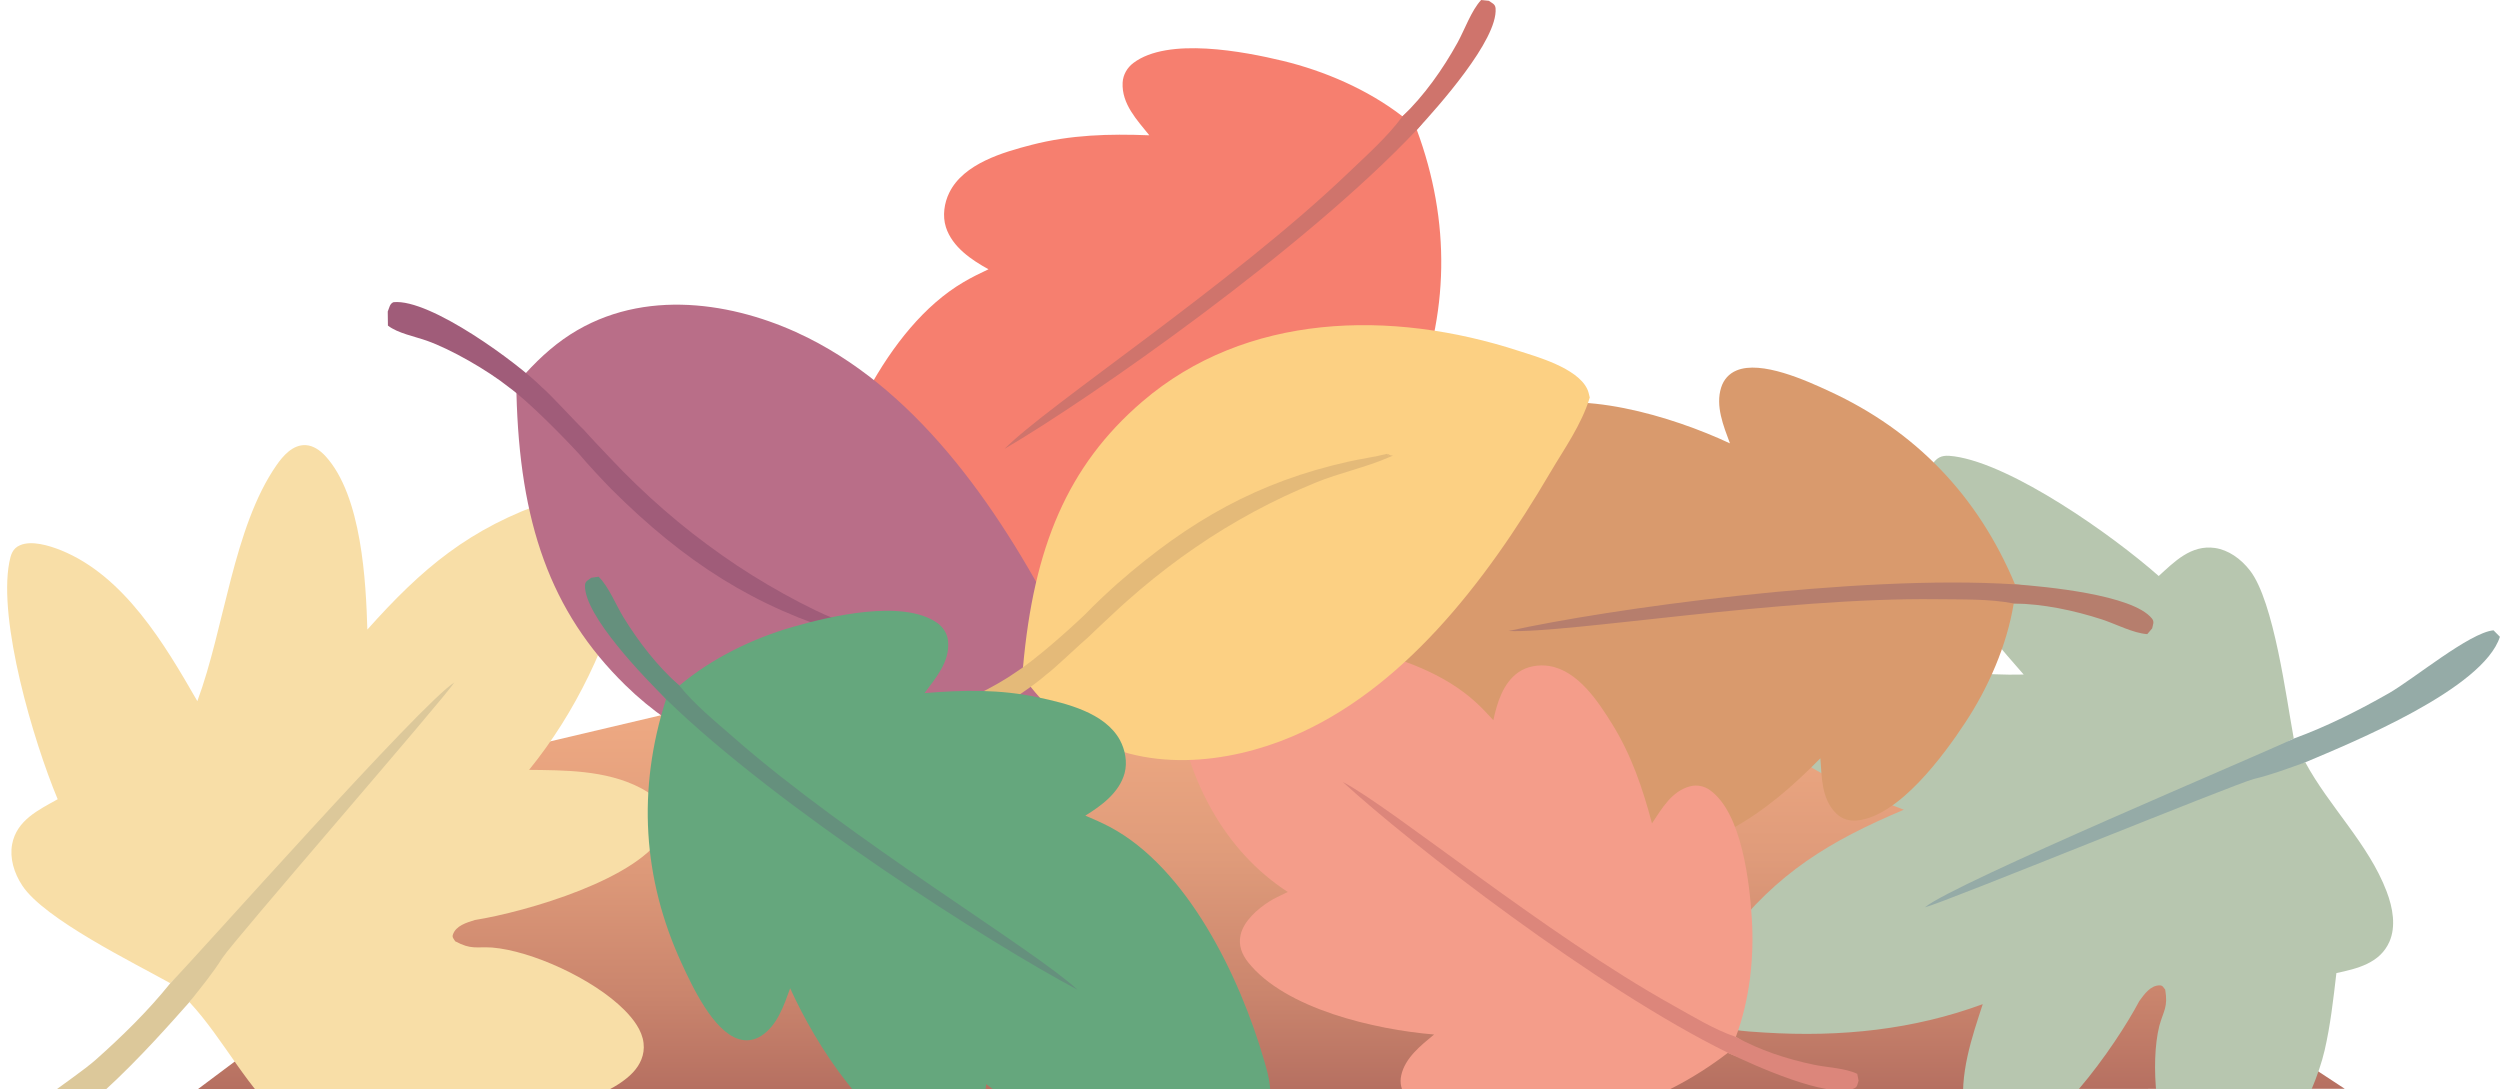 <?xml version="1.0" encoding="UTF-8"?>
<svg id="Laag_1" data-name="Laag 1" xmlns="http://www.w3.org/2000/svg" xmlns:xlink="http://www.w3.org/1999/xlink" viewBox="0 0 280.86 122.35">
  <defs>
    <style>
      .cls-1 {
        fill: #65907d;
      }

      .cls-2 {
        fill: #65a77d;
      }

      .cls-3 {
        fill: #e4ba79;
      }

      .cls-4 {
        fill: #b96e88;
      }

      .cls-5 {
        fill: url(#Naamloos_verloop_22);
        fill-rule: evenodd;
      }

      .cls-6 {
        fill: #f49d8a;
      }

      .cls-7 {
        fill: #b67e6d;
      }

      .cls-8 {
        fill: #cf746c;
      }

      .cls-9 {
        fill: #b7c6af;
      }

      .cls-10 {
        fill: #95aba7;
      }

      .cls-11 {
        fill: #f8dea7;
      }

      .cls-12 {
        fill: #dcc89a;
      }

      .cls-13 {
        fill: #fcd083;
      }

      .cls-14 {
        fill: #d99a6d;
      }

      .cls-15 {
        fill: #f67f6f;
      }

      .cls-16 {
        fill: #a05c79;
      }

      .cls-17 {
        fill: #dc867b;
      }
    </style>
    <linearGradient id="Naamloos_verloop_22" data-name="Naamloos verloop 22" x1="142.85" y1="20.53" x2="142.86" y2="127.69" gradientTransform="translate(0 17.04) scale(1 .84)" gradientUnits="userSpaceOnUse">
      <stop offset="0" stop-color="#fbb78a"/>
      <stop offset=".29" stop-color="#f8b488"/>
      <stop offset=".5" stop-color="#efaa83"/>
      <stop offset=".69" stop-color="#df9b7a"/>
      <stop offset=".86" stop-color="#ca856d"/>
      <stop offset="1" stop-color="#b26c5f"/>
    </linearGradient>
  </defs>
  <path class="cls-5" d="M22.27,122.34h23.09s4.66,1.73,4.66,1.73l9.83-1.73h43.89s16.66,2.05,16.66,2.05l3.48-2.05h14.09s2.1,1.34,2.1,1.34l6.23-1.34h19.61s11.27,2.01,11.27,2.01l-.49-1.65,4.72-.36h27.1s5.16,2.13,5.16,2.13l11.27-2.13,38.48-.02-26.38-17.31-14.44-3.02-4.3-12.7-9.62-10.2-3.04-9.51-22.72-7.13-6.08-10.98-14.58-3.12-7.46-8.91-11.53-5.13-21.36,3.34-5.56,8.1-17.63,3.12-3.39,11.59-14.79,7.05-6.27,12.84-24.93,5.88-3.82,13.02-7.03,6.81-5.56,8.29-10.66,7.98Z"/>
  <g>
    <g>
      <path class="cls-11" d="M41.25,70.75c6.16-6.9,11.47-11.42,20.54-14.5,2.09-.71,6.59-2.51,8.85-1.38.52.6.79,1.08.91,1.82.39,2.33-.39,5.07-.96,7.15-2.31,8.5-5.83,16.09-11.15,22.65,3.92.05,8.57,0,12.46,2,1.12.58,2.46,1.51,2.94,2.77.29.78.16,1.53-.16,2.16-2.66,5.31-15.65,9.03-21.34,9.94-.92.29-2.12.63-2.46,1.64-.11.31.09.46.26.75,1.82.97,2.34.59,4.14.7,4.43.36,11.37,3.51,14.85,7,1.03,1.03,2.01,2.31,2.17,3.73.16,1.33-.4,2.46-1.2,3.31-3.58,3.78-13.67,5.4-19.27,4.83-2.93-.3-5.87-.95-8.81-1.57-1.24,2.08-2.66,4.37-5.37,4.59-1.88.16-3.77-.85-5.35-2.16-4.48-3.7-7.09-9.38-11.02-13.6,1.15-1.46.81-5.13-2.15-2.12-4.05-2.27-14.14-7.2-16.62-10.96-.95-1.43-1.43-3.11-1.15-4.64.51-2.73,3-3.88,5.12-5.07-2.79-6.7-6.68-20.03-5.44-26.59.17-.89.37-1.59,1.22-1.95,1.28-.55,3.22.02,4.59.57,7.11,2.88,11.64,10.54,15.32,16.95,3.06-8.23,4.04-19.53,8.89-26.5.72-1.04,1.83-2.35,3.31-2.26.82.05,1.58.57,2.18,1.22,4.12,4.47,4.56,14.24,4.72,19.51Z"/>
      <path class="cls-12" d="M51.05,76.66c-1.11,1.77-24.95,29.18-26.06,30.95-1.1,1.75-2.43,3.35-3.7,4.96-3.92,4.41-14.52,16.59-20.81,16.49l-.47-.93c1.16-2.54,8.27-6.88,10.73-9.06,2.96-2.63,5.91-5.51,8.4-8.62,2.97-3,28.25-31.54,31.92-33.79Z"/>
    </g>
    <g>
      <path class="cls-9" d="M213.9,90.96c-8.34,3.53-14.21,7.04-19.94,14.48-1.32,1.71-4.41,5.32-4.07,7.77.39.67.75,1.07,1.4,1.42,2.04,1.1,4.83,1.24,6.93,1.37,8.62.54,16.76-.33,24.53-3.19-1.19,3.65-2.7,7.95-2.07,12.18.18,1.22.63,2.76,1.65,3.6.63.52,1.37.63,2.05.53,5.77-.79,13.31-11.66,15.96-16.66.56-.76,1.25-1.77,2.3-1.76.33,0,.4.23.61.48.33,1.99-.19,2.35-.66,4.06-1.06,4.22-.33,11.65,1.8,15.98.63,1.29,1.51,2.59,2.77,3.19,1.18.56,2.41.41,3.44-.07,4.63-2.13,9.32-10.98,10.56-16.35.65-2.81.98-5.75,1.32-8.67,2.32-.5,4.89-1.09,5.96-3.53.74-1.7.4-3.77-.32-5.65-2.02-5.32-6.46-9.53-9.14-14.51-1.72.61-5.01-.86-1.29-2.67-.83-4.47-2.22-15.39-4.92-18.87-1.03-1.33-2.43-2.31-3.94-2.53-2.69-.38-4.55,1.55-6.31,3.15-5.33-4.7-16.47-12.52-22.94-13.44-.88-.12-1.59-.16-2.2.51-.91,1.01-1,2.99-.92,4.44.42,7.5,6.11,14.12,10.89,19.56-8.6.24-19.38-2.41-27.38-.11-1.19.34-2.76.96-3.14,2.36-.21.78.03,1.65.44,2.4,2.85,5.23,11.77,8.72,16.6,10.53Z"/>
      <path class="cls-10" d="M216.29,101.92c2-.47,34.94-13.93,36.93-14.41,1.97-.47,3.88-1.2,5.77-1.87,5.33-2.25,19.97-8.23,21.86-14.1l-.72-.73c-2.72.27-8.99,5.5-11.79,7.09-3.37,1.92-6.98,3.74-10.64,5.07-3.72,1.8-38.17,16.25-41.42,18.94Z"/>
    </g>
    <g>
      <path class="cls-14" d="M226.38,65.64c3.37.26,3.12,2.19-.15,2.15-.77,4.75-2.88,9.5-5.44,13.38-2.41,3.66-7.42,10.52-12.16,11.01-.82.08-1.68-.15-2.32-.77-1.69-1.64-1.64-4.08-1.8-6.22-3.1,3.14-6.26,5.92-10.14,8.02-2.81,1.52-6.84,3.6-10.17,2.33-1.17-.45-2.3-1.34-2.86-2.53-.98-2.08-.38-4.57.26-6.55-.98.31-1.96.61-2.97.84-9.67,2.15-22.2-3.32-30.55-8.82-1.54-1.01-3.32-2.2-3.81-4.11.2-2.15,1.76-3.84,3.01-5.41,5.73-7.16,13.77-12.49,23.08-12.98l-.25-.37c-.39-.57-.8-1.14-1.12-1.76-.78-1.5-1.5-3.62-1-5.25.38-1.23,1.34-1.98,2.46-2.42,6.71-2.66,17.4.59,23.9,3.63-.74-1.99-1.64-4.2-.99-6.27.28-.9.89-1.57,1.73-1.92,2.77-1.16,7.79,1.11,10.46,2.35,9.59,4.42,16.65,11.69,20.82,21.67Z"/>
      <path class="cls-7" d="M226.38,65.64c3.37.26,13.22,1.15,15.38,3.85.3.38.1.69.02,1.11l-.55.64c-1.57-.1-3.53-1.14-5.09-1.65-3.18-1.03-6.63-1.75-9.91-1.79-2.72-.54-5.84-.44-8.59-.48-17.5-.23-41.46,3.85-48.17,3.57,10.94-2.44,39.14-6.4,56.91-5.24Z"/>
    </g>
    <g>
      <path class="cls-6" d="M194.14,118.29c2.83,1.34,3.52-.32.87-1.8,1.57-4.17,2.07-8.96,1.8-13.26-.25-4.05-1.11-11.87-4.69-14.45-.62-.45-1.42-.65-2.22-.45-2.11.54-3.2,2.52-4.31,4.17-1.05-3.95-2.3-7.64-4.45-11.12-1.56-2.51-3.84-6.04-7.1-6.56-1.15-.18-2.46.01-3.46.71-1.75,1.22-2.41,3.5-2.81,5.38-.65-.7-1.29-1.4-2-2.04-6.78-6.18-19.36-7.57-28.61-7-1.7.1-3.68.23-4.96,1.54-.83,1.82-.36,3.9-.07,5.73,1.3,8.39,5.31,16.38,12.55,21.07l-.38.18c-.58.28-1.17.55-1.71.89-1.32.84-2.88,2.21-3.22,3.76-.26,1.17.16,2.2.86,3.08,4.16,5.23,14.25,7.55,20.88,8.1-1.52,1.26-3.25,2.62-3.69,4.58-.19.85,0,1.67.51,2.34,1.69,2.21,6.77,2.69,9.49,2.94,9.74.87,18.77-1.72,26.71-7.81Z"/>
      <path class="cls-17" d="M194.14,118.29c2.83,1.34,11.15,5.17,14.13,4,.42-.16.4-.51.53-.88l-.15-.77c-1.31-.64-3.36-.71-4.85-1.02-3.03-.63-6.14-1.65-8.79-3.13-2.43-.82-4.89-2.34-7.12-3.58-14.16-7.88-31.53-22.2-37.05-25.07,7.66,7.01,28.5,23.18,43.3,30.44Z"/>
    </g>
    <g>
      <path class="cls-15" d="M159.18,14.58c2.35-2.56.81-3.83-1.62-1.51-3.9-3.02-8.8-5.11-13.43-6.23-4.37-1.05-12.92-2.71-16.81.24-.67.51-1.15,1.29-1.2,2.2-.12,2.41,1.63,4.21,3,5.92-4.52-.18-8.83-.06-13.21,1.07-3.17.82-7.65,2.09-9.26,5.37-.57,1.15-.79,2.61-.38,3.89.72,2.24,2.91,3.69,4.78,4.72-.95.45-1.9.91-2.81,1.45-8.75,5.15-14.32,18.01-16.74,27.97-.44,1.83-.95,3.97.01,5.75,1.65,1.48,4.01,1.65,6.04,1.95,9.3,1.36,19.06-.27,26.38-6.4l.07.46c.1.7.2,1.42.38,2.1.46,1.67,1.4,3.77,2.92,4.64,1.15.66,2.39.55,3.54.09,6.89-2.7,12.63-12.6,15.38-19.44.84,2.02,1.71,4.3,3.64,5.39.84.48,1.76.55,2.64.23,2.88-1.07,5.06-6.28,6.2-9.08,4.1-10.02,4.31-20.41.46-30.8Z"/>
      <path class="cls-8" d="M159.18,14.58c2.35-2.56,9.11-10.1,8.84-13.64-.04-.5-.41-.59-.76-.85l-.86-.09c-1.1,1.17-1.85,3.33-2.66,4.8-1.66,3-3.75,5.95-6.18,8.27-1.67,2.3-4.07,4.41-6.1,6.36-12.96,12.41-33.78,26.1-38.61,31,9.91-5.82,33.82-22.57,46.33-35.86Z"/>
    </g>
    <g>
      <path class="cls-4" d="M58.73,41.73l.28.25c1.82-2,3.69-3.63,5.84-4.88,8.41-4.88,18.6-2.83,25.96.87,12.66,6.36,21.82,19.53,28.96,33.72,1.43,2.85,3.36,5.92,4.13,9.25-.1.31-.21.74-.37,1.02-1.38,2.46-6.42,3.5-8.44,4.02-15.73,4.04-33.09,2.47-44.82-8.99-8.5-8.31-11.89-18.36-12.25-32.79"/>
      <path class="cls-16" d="M100.69,72.45v-.02s-.35-.19-.35-.19c-2.78-1.44-5.86-2.27-8.68-3.65-1.22-.59-2.43-1.22-3.62-1.88-1.19-.66-2.37-1.35-3.52-2.07-1.16-.72-2.3-1.48-3.42-2.27-1.12-.79-2.23-1.61-3.32-2.46-1.09-.85-2.16-1.74-3.21-2.65-1.05-.91-2.08-1.86-3.09-2.83-1.01-.97-2-1.98-2.97-3.01-.97-1.03-1.94-2.03-2.94-3.15-.75-.69-3.84-4.08-4.7-4.77-2.59-2.62-12.52-9.98-16.67-9.55-.42.18-.45.6-.64,1.05l.02,1.58c1.1.86,3.06,1.23,4.38,1.7,2.7.96,6.77,3.28,9.23,5.24,2.17,1.58,5.92,5.37,7.88,7.5h0c.93,1.12,2.81,3.12,3.61,3.93,8.19,8.17,16.14,13.29,26.71,16.39,1.53.45,3.12.76,4.63,1.26l.26-.38-.22.39c.27-.12.37-.22.63-.16Z"/>
    </g>
    <g>
      <path class="cls-13" d="M115.45,77.3l.28-.21c1.58,1.98,3.23,3.61,5.15,4.9,7.55,5.05,17.18,3.76,24.27.76,12.2-5.17,21.53-16.9,29.04-29.71,1.51-2.57,3.49-5.32,4.41-8.38-.07-.29-.15-.7-.29-.97-1.14-2.38-5.78-3.65-7.63-4.25-14.43-4.71-30.72-4.3-42.35,5.68-8.43,7.23-12.2,16.41-13.4,29.84"/>
      <path class="cls-3" d="M156.44,51.18v.02s-.34.15-.34.15c-2.68,1.18-5.61,1.76-8.32,2.88-1.17.48-2.34.99-3.49,1.53-1.15.54-2.29,1.12-3.41,1.72-1.12.61-2.23,1.24-3.33,1.91-1.1.67-2.18,1.37-3.24,2.1-1.07.73-2.12,1.49-3.15,2.28-1.04.79-2.05,1.61-3.06,2.46-1,.85-1.99,1.72-2.95,2.63-.97.91-1.93,1.78-2.93,2.76-.74.6-3.83,3.57-4.67,4.16-2.57,2.29-12.28,8.55-16.12,7.9-.38-.19-.39-.58-.53-1.02l.12-1.48c1.08-.74,2.93-.97,4.19-1.33,2.58-.73,6.52-2.65,8.93-4.34,2.12-1.35,5.85-4.65,7.8-6.52h0c.93-.99,2.81-2.74,3.61-3.44,8.13-7.13,15.86-11.43,25.9-13.68,1.45-.33,2.96-.52,4.39-.89l.22.37-.18-.37c.25.13.33.23.58.18Z"/>
    </g>
    <g>
      <path class="cls-2" d="M74.83,78.54c-2.37-2.37-.94-3.66,1.5-1.52,3.64-3.08,8.28-5.31,12.7-6.58,4.17-1.2,12.35-3.16,16.23-.48.67.46,1.17,1.2,1.25,2.07.22,2.32-1.39,4.13-2.65,5.84,4.35-.37,8.52-.44,12.79.48,3.09.66,7.46,1.69,9.16,4.78.59,1.09.87,2.48.53,3.74-.6,2.2-2.65,3.68-4.41,4.76.93.4,1.87.8,2.77,1.28,8.66,4.6,14.58,16.76,17.33,26.27.51,1.75,1.09,3.79.23,5.55-1.53,1.49-3.8,1.76-5.75,2.13-8.92,1.71-18.4.55-25.72-5.06l-.05.45c-.07.68-.13,1.37-.28,2.04-.37,1.63-1.19,3.69-2.62,4.6-1.08.68-2.28.63-3.41.24-6.76-2.31-12.72-11.62-15.66-18.1-.72,1.98-1.47,4.22-3.28,5.36-.79.5-1.68.61-2.54.33-2.83-.91-5.15-5.84-6.37-8.49-4.37-9.49-5.02-19.51-1.75-29.69Z"/>
      <path class="cls-1" d="M74.83,78.54c-2.37-2.37-9.21-9.36-9.11-12.78.01-.48.37-.58.7-.85l.83-.12c1.11,1.08,1.93,3.13,2.77,4.52,1.73,2.82,3.87,5.58,6.31,7.72,1.71,2.15,4.11,4.08,6.16,5.88,13.02,11.42,33.69,23.75,38.56,28.28-9.81-5.2-33.58-20.35-46.21-32.63Z"/>
    </g>
  </g>
</svg>